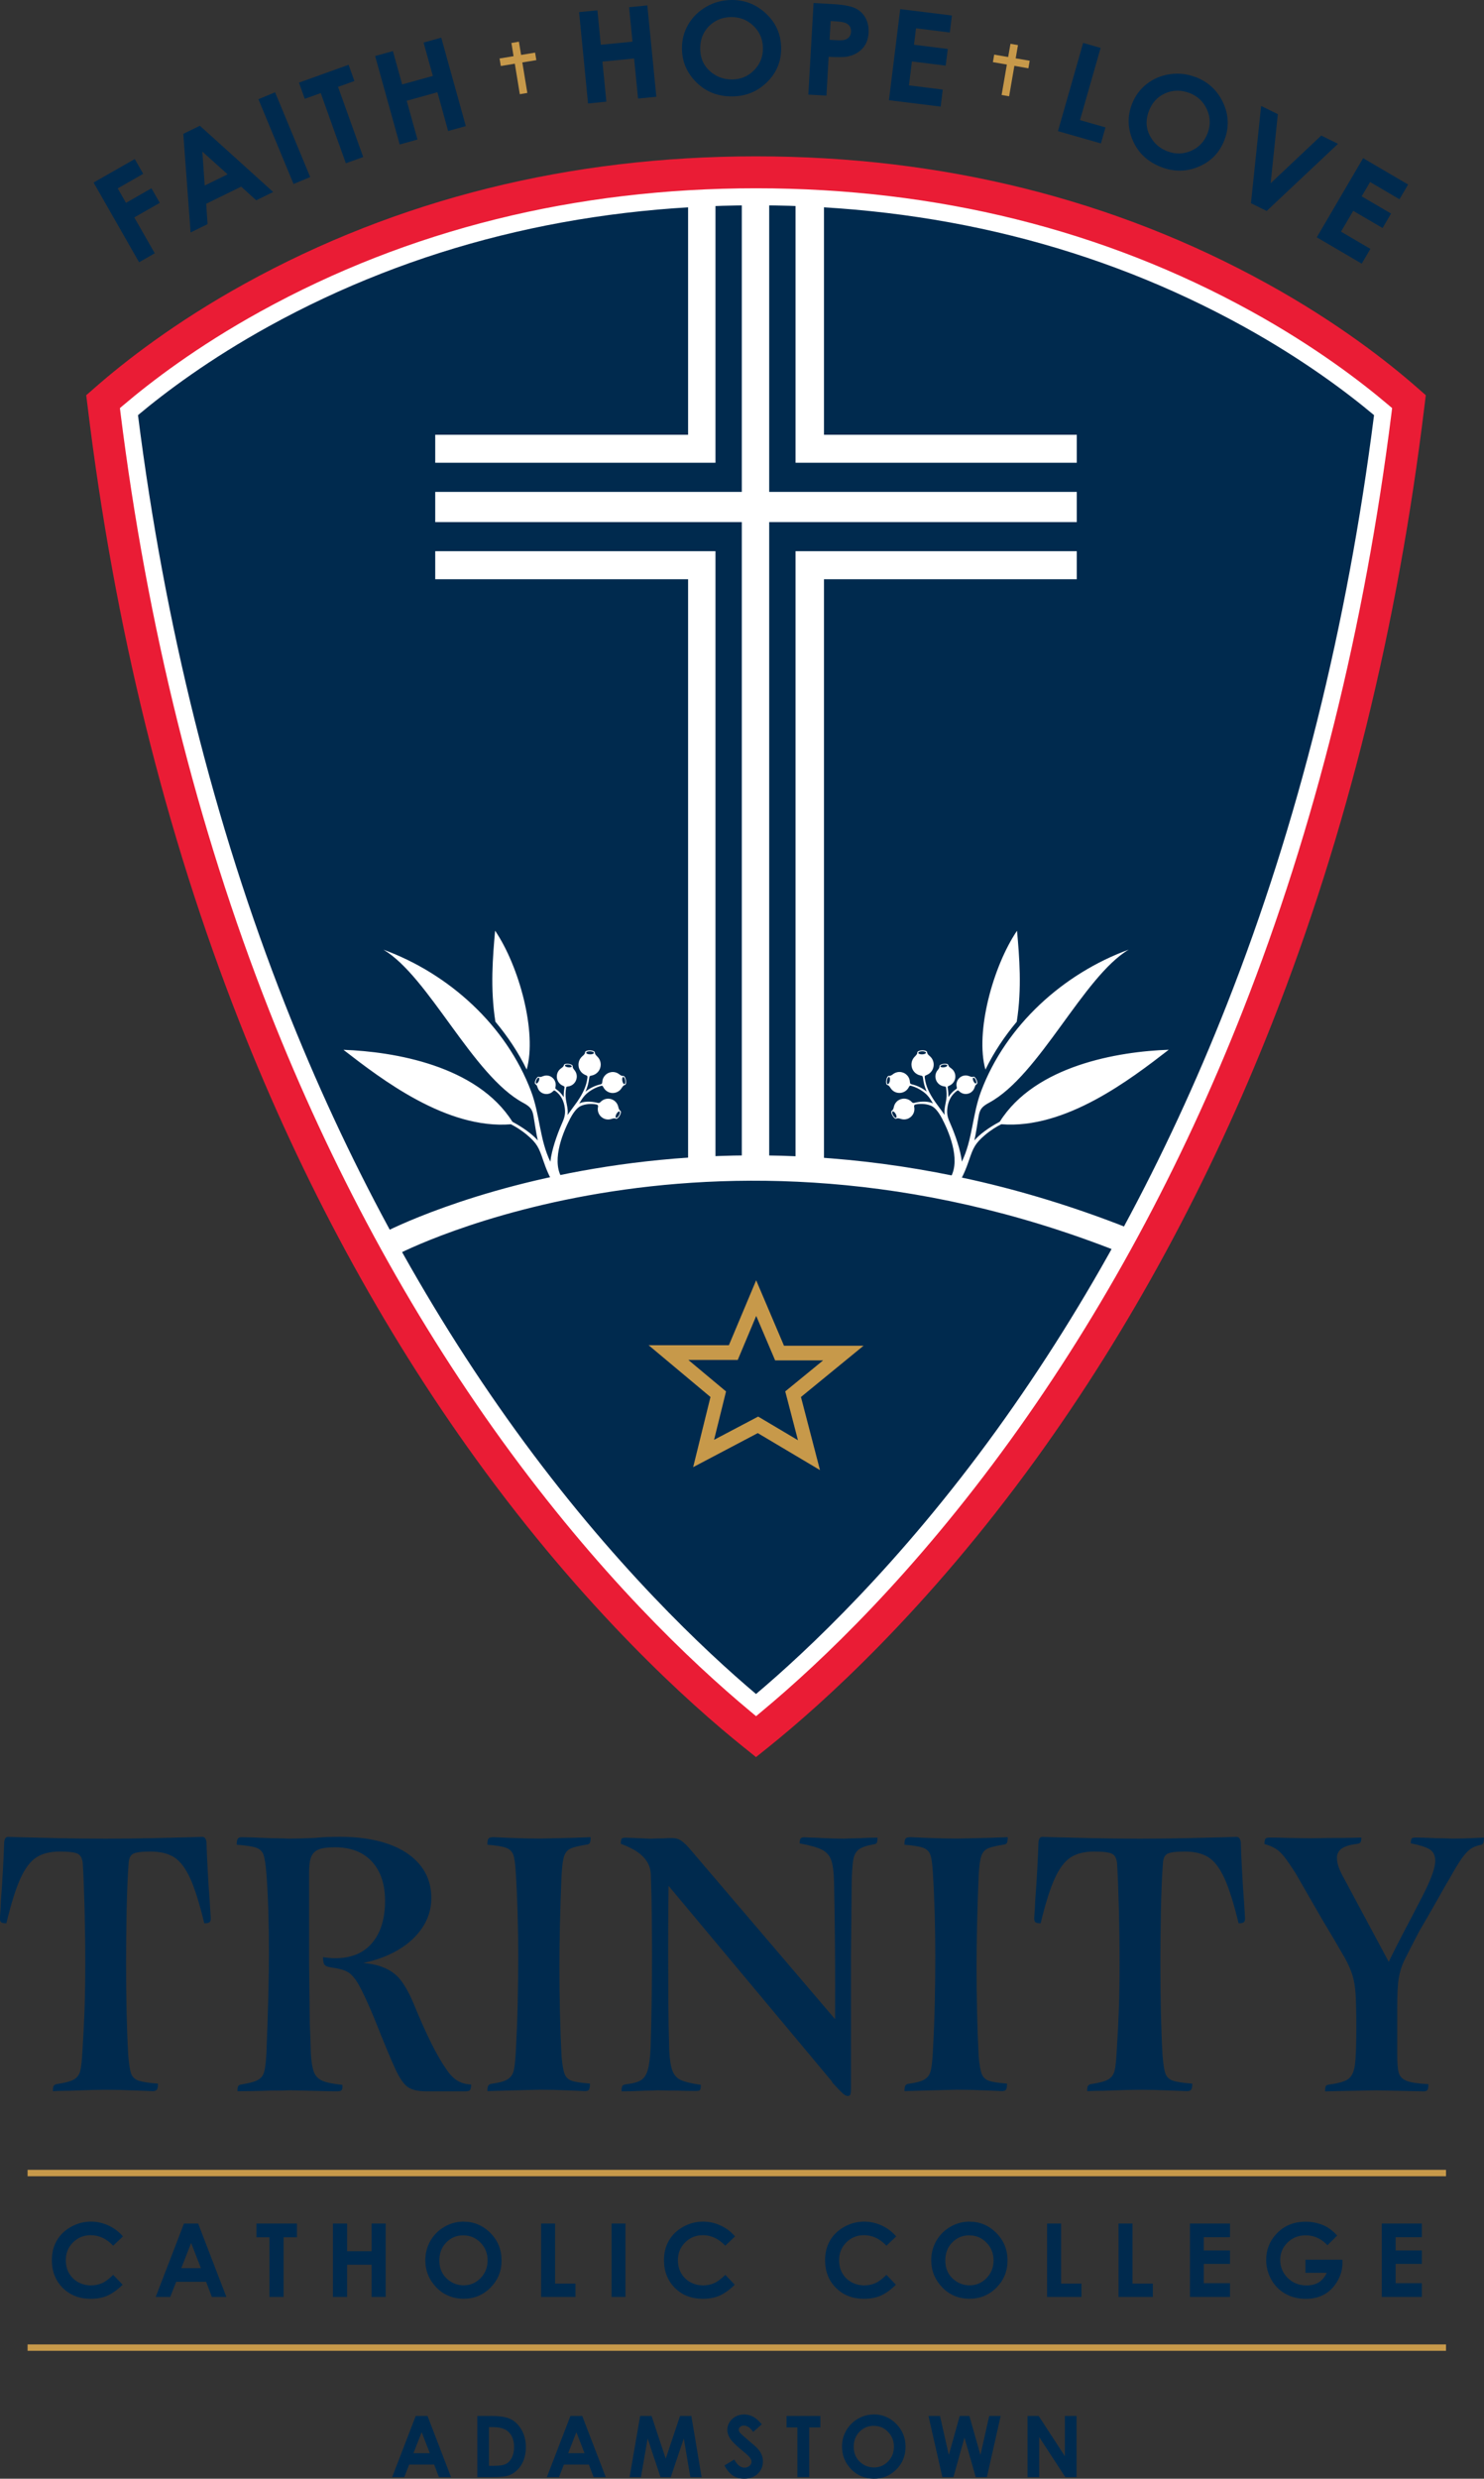 <?xml version="1.0" encoding="UTF-8"?>
<svg id="Layer_2" data-name="Layer 2" xmlns="http://www.w3.org/2000/svg" viewBox="0 0 296.5 494.98">
  <rect x="0" y="0" width="296.5" height="494.98" fill="#333333" stroke="none"/>
  <defs>
    <style>
      .cls-1 {
        fill: #ea1c35;
      }

      .cls-2 {
        fill-rule: evenodd;
      }

      .cls-2, .cls-3 {
        fill: #fff;
      }

      .cls-4 {
        fill: #c7994a;
      }

      .cls-5 {
        fill: #002a4e;
      }
    </style>
  </defs>
  <g id="Layer_1-2" data-name="Layer 1">
    <g>
      <path class="cls-5" d="M18.7,36.45l8.22-4.69,1.69,2.95-5.09,2.91,1.65,2.89,5.09-2.91,1.66,2.91-5.09,2.91,4.09,7.16-3.13,1.79-9.09-15.91Z"/>
      <path class="cls-5" d="M36.62,26.73l3.31-1.62,14.65,13.23-3.39,1.66-3-2.73-6.99,3.42.27,4.07-3.39,1.66-1.46-19.69ZM40.43,30.27l.47,6.78,4.58-2.24-5.05-4.53Z"/>
      <path class="cls-5" d="M51.63,19.81l3.33-1.38,7.02,16.93-3.33,1.38-7.02-16.93Z"/>
      <path class="cls-5" d="M59.73,16.5l9.92-3.56,1.16,3.24-3.27,1.17,5.03,14.01-3.47,1.24-5.02-14.01-3.19,1.14-1.16-3.24Z"/>
      <path class="cls-5" d="M74.95,11.19l3.55-.99,1.85,6.66,6.13-1.7-1.85-6.66,3.53-.98,4.91,17.66-3.53.98-2.15-7.74-6.13,1.7,2.15,7.74-3.55.99-4.91-17.66Z"/>
      <path class="cls-5" d="M115.7,2.42l3.66-.36.68,6.88,6.33-.62-.68-6.88,3.65-.36,1.79,18.24-3.65.36-.79-8-6.33.62.79,8-3.66.36-1.79-18.24Z"/>
      <path class="cls-5" d="M146.06,0c2.7-.04,5.03.87,7,2.72,1.97,1.85,2.97,4.12,3.01,6.82.04,2.67-.89,4.95-2.78,6.83-1.89,1.88-4.2,2.84-6.93,2.88-2.86.04-5.25-.88-7.17-2.75-1.92-1.88-2.9-4.12-2.94-6.74-.02-1.75.39-3.37,1.25-4.85s2.06-2.66,3.59-3.55c1.53-.88,3.19-1.34,4.97-1.36ZM146.07,3.41c-1.77.02-3.24.64-4.43,1.83-1.18,1.2-1.76,2.7-1.74,4.52.03,2.03.81,3.62,2.34,4.78,1.19.91,2.55,1.35,4.07,1.33,1.72-.02,3.18-.64,4.37-1.86,1.19-1.21,1.78-2.69,1.75-4.45-.02-1.74-.66-3.21-1.89-4.4-1.24-1.19-2.73-1.77-4.48-1.75Z"/>
      <path class="cls-5" d="M162.54.6l3.84.22c2.08.12,3.57.39,4.46.81.9.42,1.59,1.06,2.07,1.92.48.86.69,1.86.63,3.01-.07,1.28-.48,2.32-1.22,3.12-.74.81-1.72,1.34-2.93,1.6-.71.15-1.99.17-3.83.07l-.44,7.75-3.62-.21,1.05-18.29ZM165.75,7.95l1.15.07c.91.05,1.54.03,1.9-.08.36-.1.65-.29.87-.57.22-.28.34-.62.36-1.02.04-.71-.21-1.24-.77-1.6-.4-.26-1.16-.43-2.28-.49l-1.02-.06-.21,3.76Z"/>
      <path class="cls-5" d="M179.86,1.82l10.33,1.28-.42,3.39-6.75-.84-.41,3.29,6.75.84-.41,3.33-6.75-.84-.59,4.78,6.75.84-.42,3.4-10.33-1.28,2.25-18.19Z"/>
      <path class="cls-5" d="M216.41,8.57l3.49,1-4.12,14.42,5.09,1.45-.91,3.2-8.58-2.45,5.03-17.62Z"/>
      <path class="cls-5" d="M238.86,15.38c2.52.96,4.36,2.66,5.5,5.1,1.15,2.44,1.24,4.93.29,7.45-.95,2.5-2.65,4.28-5.1,5.33-2.45,1.05-4.95,1.09-7.5.12-2.67-1.02-4.56-2.75-5.66-5.2-1.09-2.45-1.18-4.9-.25-7.34.62-1.64,1.61-2.99,2.95-4.05s2.9-1.72,4.64-1.97c1.75-.25,3.45-.07,5.12.57ZM237.61,18.56c-1.65-.63-3.25-.6-4.79.07s-2.64,1.86-3.28,3.56c-.72,1.89-.58,3.66.42,5.3.77,1.28,1.87,2.19,3.29,2.73,1.61.61,3.19.57,4.75-.11,1.56-.69,2.65-1.85,3.27-3.49.62-1.63.57-3.23-.14-4.79-.71-1.56-1.88-2.66-3.52-3.28Z"/>
      <path class="cls-5" d="M251.96,21.15l3.35,1.65-1.44,13.8,10.11-9.53,3.35,1.65-14.25,13.41-3.14-1.55,2.03-19.42Z"/>
      <path class="cls-5" d="M272.36,31.59l8.98,5.26-1.73,2.94-5.87-3.44-1.68,2.86,5.87,3.44-1.69,2.89-5.87-3.44-2.44,4.16,5.87,3.44-1.73,2.95-8.98-5.26,9.26-15.81Z"/>
    </g>
    <polygon class="cls-4" points="106.91 10.51 104.11 10.97 103.68 8.33 102.18 8.58 102.61 11.22 99.81 11.68 100.06 13.18 102.86 12.72 103.86 18.81 105.36 18.56 104.36 12.47 107.16 12.01 106.91 10.51"/>
    <polygon class="cls-4" points="205.73 12.13 202.93 11.65 203.39 9.01 201.89 8.75 201.43 11.39 198.64 10.91 198.38 12.41 201.17 12.89 200.12 18.97 201.62 19.23 202.67 13.15 205.47 13.64 205.73 12.13"/>
    <path class="cls-5" d="M151.05,35.26c36.51,0,70.21,8.38,100.16,24.9,14.03,7.74,23.92,15.57,29.39,20.38-5.29,43.69-15.41,84.72-30.11,122.07-12.43,31.58-28.16,60.63-46.74,86.34-21.33,29.51-41.64,47.86-52.7,56.74-11.08-8.9-31.39-27.24-52.71-56.74-18.58-25.71-34.31-54.76-46.74-86.34-14.7-37.34-24.82-78.37-30.11-122.06,5.48-4.82,15.37-12.65,29.39-20.39,29.95-16.53,63.65-24.9,100.16-24.9"/>
    <path class="cls-3" d="M227.21,251.48c-83.17-34.63-147.38-1.22-148.02-.88l-2.41-4.5c.66-.35,67.02-34.88,152.39.67l-1.96,4.71Z"/>
    <g>
      <path class="cls-5" d="M10.75,416.53c.09-.19.31-.31.64-.36,1.62-.24,2.76-.55,3.4-.93.65-.38,1.06-.96,1.25-1.72.19-.76.33-2.08.43-3.94.19-2.91.33-5.73.43-8.46.09-2.72.14-5.8.14-9.24s-.05-6.84-.14-10.64c-.1-3.8-.22-6.84-.36-9.14-.1-1-.44-1.65-1.04-1.93-.6-.29-1.78-.43-3.55-.43-1.91,0-3.46.38-4.66,1.15-1.19.76-2.26,2.16-3.19,4.19-.93,2.03-1.88,5.03-2.83,8.99-.48,0-.81-.06-1-.18-.19-.12-.29-.39-.29-.82.09-1.24.17-2.46.21-3.65.14-1.82.28-3.82.4-6.02.12-2.2.2-4.06.25-5.59.05-.33.13-.58.25-.75.12-.17.3-.25.54-.25l2.08.07c1.96.05,4.5.11,7.63.18,3.13.07,6.39.11,9.78.11s6.5-.04,9.6-.11c3.1-.07,5.64-.13,7.59-.18l2.08-.07c.24,0,.43.08.57.25.14.17.24.42.29.75.05,1.58.13,3.49.25,5.73.12,2.25.25,4.28.4,6.09l.21,3.44c0,.43-.1.71-.29.82-.19.12-.52.18-1,.18-.96-3.96-1.9-6.96-2.83-8.99-.93-2.03-1.99-3.43-3.19-4.19-1.19-.76-2.77-1.15-4.73-1.15-1.72,0-2.87.14-3.44.43-.57.29-.88.93-.93,1.93-.19,2.58-.32,5.7-.4,9.35-.07,3.65-.11,7.18-.11,10.57,0,7.12.14,13.23.43,18.34.14,1.77.33,3,.57,3.69.24.69.73,1.17,1.47,1.43.74.26,2.04.47,3.91.61,0,.57-.07.97-.22,1.18s-.43.32-.86.32l-3.44-.14c-2.29-.1-4.28-.14-5.95-.14-1.39,0-3.3.05-5.73.14-1.05.05-1.85.07-2.4.07s-1.35.02-2.4.07c0-.52.05-.88.14-1.07Z"/>
      <path class="cls-5" d="M55.14,417.46c-.74,0-1.68.02-2.83.07-1.57.05-3.2.07-4.87.07,0-.48.05-.81.14-1,.09-.19.33-.31.71-.36,1.53-.24,2.62-.54,3.26-.9.64-.36,1.06-.92,1.25-1.68.19-.76.34-1.98.43-3.65.33-8.31.5-14.98.5-19.99,0-6.26-.17-11.54-.5-15.84-.14-1.81-.34-3.07-.57-3.76s-.72-1.17-1.43-1.43c-.72-.26-2.03-.47-3.94-.61,0-.57.07-.97.21-1.18s.38-.32.72-.32c1.05,0,2.58.05,4.58.14,1,.05,1.83.07,2.47.07s1.47.02,2.47.07c1.39,0,3.1-.05,5.16-.14.86-.09,1.71-.15,2.54-.18.84-.02,1.68-.04,2.54-.04,3.68,0,6.88.48,9.6,1.43,2.72.96,4.84,2.35,6.34,4.19,1.5,1.84,2.26,4.05,2.26,6.63,0,2.25-.67,4.31-2.01,6.2-1.34,1.89-3.21,3.45-5.63,4.69-2.41,1.24-5.22,2.05-8.42,2.44l-.14-.5c2.67,0,4.8.3,6.38.9,1.57.6,2.8,1.47,3.69,2.62.88,1.15,1.73,2.68,2.54,4.59,1.34,3.25,2.54,5.95,3.62,8.1s2.04,3.82,2.9,5.02c.67,1.05,1.4,1.83,2.19,2.33s1.73.78,2.83.82c0,.48-.06.82-.18,1.04s-.42.32-.9.32h-7.95c-1.57,0-2.77-.28-3.58-.82-.81-.55-1.65-1.74-2.51-3.58-.86-1.84-2.29-5.29-4.3-10.35-1.29-3.06-2.29-5.22-3.01-6.49-.72-1.26-1.44-2.11-2.15-2.54-.72-.43-1.79-.74-3.22-.93-.76-.1-1.25-.27-1.47-.54-.22-.26-.32-.78-.32-1.54.33.05.73.1,1.18.14.45.05.87.07,1.25.07,3.2,0,5.66-1.01,7.38-3.05,1.72-2.03,2.58-4.84,2.58-8.42,0-3.3-.87-5.9-2.61-7.81-1.74-1.91-4.22-2.87-7.42-2.87-1.43,0-2.51.14-3.22.43-.72.29-1.22.78-1.5,1.47-.29.69-.43,1.76-.43,3.19v17.41c.05,4.16.09,8.36.14,12.61.09,1.96.17,3.97.21,6.02.1,1.67.3,2.91.61,3.73.31.81.87,1.4,1.68,1.76.81.36,2.15.63,4.01.82.05.48.01.81-.11,1s-.39.29-.82.29c-1.29,0-2.58-.02-3.87-.07-2.01-.05-3.89-.1-5.66-.14-1.15.05-2.09.07-2.83.07Z"/>
      <path class="cls-5" d="M97.56,416.49c.12-.22.37-.35.75-.39,1.43-.19,2.46-.48,3.08-.86.62-.38,1.03-.93,1.22-1.65.19-.72.33-1.91.43-3.58.19-3.49.32-6.72.39-9.71.07-2.98.11-6.17.11-9.57,0-6.21-.17-11.87-.5-16.98-.1-1.62-.26-2.76-.5-3.4-.24-.64-.72-1.1-1.43-1.36-.72-.26-1.96-.47-3.73-.61,0-.62.07-1.03.21-1.22.14-.19.48-.29,1-.29,1.05.05,2.1.1,3.15.14,2.72.1,4.78.14,6.16.14,2.1-.05,4.18-.1,6.24-.14l3.87-.14c0,.53-.05.9-.14,1.11-.1.22-.34.35-.72.39-1.53.24-2.59.5-3.19.79-.6.29-1.02.8-1.26,1.54-.24.74-.41,2.02-.5,3.83-.29,6.78-.43,12.85-.43,18.2,0,6.35.14,12.32.43,17.91.14,1.67.35,2.84.61,3.51.26.67.73,1.12,1.4,1.36.67.24,1.89.43,3.66.57,0,.57-.06.97-.18,1.18-.12.22-.39.32-.82.32l-3.08-.14c-2.29-.1-4.28-.14-5.95-.14-1.91.05-3.82.1-5.73.14l-4.73.14c0-.52.06-.9.18-1.11Z"/>
      <path class="cls-5" d="M168.28,417.93c-.46-.41-1.11-1.09-1.97-2.04l-.07-.21-33.82-40.48,1.22-1.07c-.1,3.3-.14,8.6-.14,15.91,0,3.39.01,6.64.03,9.74.02,3.11.08,6.35.18,9.74.1,1.82.31,3.15.65,4.01.33.86.88,1.47,1.65,1.83.76.36,1.96.66,3.58.9.14,0,.29.02.43.07,0,.53-.05.86-.14,1s-.38.22-.86.22c-1.43,0-2.6-.02-3.51-.07-1.24,0-2.6-.02-4.08-.07-.86.05-1.5.07-1.93.07s-1.08.02-1.94.07c-1.1.05-2.22.07-3.37.07,0-.57.06-.94.18-1.11.12-.17.42-.27.9-.32,1.24-.14,2.17-.41,2.79-.79.62-.38,1.08-1.06,1.36-2.04s.48-2.47.57-4.48c.09-2.87.17-5.98.21-9.35.05-3.37.07-6.34.07-8.92,0-2.15-.01-4.66-.04-7.52-.02-2.87-.08-5.64-.18-8.31,0-1.1-.21-2.03-.64-2.79-.43-.76-1.07-1.46-1.93-2.08-.86-.62-2.01-1.19-3.44-1.72,0-.48.05-.8.14-.97.09-.17.36-.25.79-.25l1.93.07c1.15.05,2.2.1,3.15.14.91-.05,1.77-.07,2.58-.07.38-.05.91-.07,1.57-.07s1.23.13,1.68.39c.46.26,1.01.75,1.68,1.47l30.88,36.18-1.65,2.72c.05-2.58.07-6.23.07-10.96,0-6.97-.07-13.97-.22-20.99-.05-2.01-.24-3.48-.57-4.41-.34-.93-.96-1.62-1.86-2.08-.91-.45-2.39-.87-4.44-1.25,0-.48.06-.8.18-.97.12-.17.39-.25.82-.25.72.05,1.24.07,1.58.07s.86.02,1.58.07c1.96.1,3.51.14,4.66.14.91-.05,1.59-.07,2.04-.07s1.13-.02,2.04-.07c.91-.05,1.79-.07,2.65-.07,0,.53-.05.87-.14,1.04-.1.17-.34.28-.72.32-1.34.24-2.29.57-2.87,1-.57.43-.95,1.12-1.11,2.08-.17.96-.27,2.51-.32,4.66-.05,4.92-.1,9.87-.14,14.83v26.3c0,.48-.04.82-.11,1.04-.07.22-.25.32-.54.32s-.66-.2-1.11-.61Z"/>
      <path class="cls-5" d="M180.89,416.49c.12-.22.37-.35.75-.39,1.44-.19,2.46-.48,3.08-.86.62-.38,1.03-.93,1.22-1.65.19-.72.33-1.91.43-3.58.19-3.49.32-6.72.39-9.71.07-2.98.11-6.17.11-9.57,0-6.21-.17-11.87-.5-16.98-.1-1.62-.26-2.76-.5-3.4-.24-.64-.72-1.1-1.43-1.36-.72-.26-1.96-.47-3.73-.61,0-.62.07-1.03.22-1.22.14-.19.48-.29,1-.29,1.05.05,2.1.1,3.15.14,2.72.1,4.78.14,6.16.14,2.1-.05,4.18-.1,6.23-.14l3.87-.14c0,.53-.05.9-.14,1.11-.1.22-.34.35-.72.39-1.53.24-2.59.5-3.19.79s-1.01.8-1.25,1.54c-.24.74-.41,2.02-.5,3.83-.29,6.78-.43,12.85-.43,18.2,0,6.35.14,12.32.43,17.91.14,1.67.35,2.84.61,3.51.26.67.73,1.12,1.4,1.36.67.24,1.89.43,3.65.57,0,.57-.06.97-.18,1.18s-.4.32-.82.32l-3.08-.14c-2.29-.1-4.28-.14-5.95-.14-1.91.05-3.82.1-5.73.14l-4.73.14c0-.52.06-.9.18-1.11Z"/>
      <path class="cls-5" d="M217.4,416.53c.09-.19.31-.31.64-.36,1.62-.24,2.76-.55,3.4-.93.65-.38,1.06-.96,1.25-1.72.19-.76.33-2.08.43-3.94.19-2.91.33-5.73.43-8.46.09-2.72.14-5.8.14-9.24s-.05-6.84-.14-10.64c-.1-3.8-.22-6.84-.36-9.14-.1-1-.44-1.65-1.04-1.93-.6-.29-1.78-.43-3.55-.43-1.91,0-3.46.38-4.66,1.15-1.19.76-2.26,2.16-3.19,4.19-.93,2.03-1.88,5.03-2.83,8.99-.48,0-.81-.06-1-.18-.19-.12-.29-.39-.29-.82.09-1.24.17-2.46.21-3.65.14-1.82.28-3.82.4-6.02.12-2.2.2-4.06.25-5.59.05-.33.13-.58.25-.75.12-.17.3-.25.54-.25l2.08.07c1.96.05,4.5.11,7.63.18,3.13.07,6.39.11,9.78.11s6.5-.04,9.6-.11c3.1-.07,5.64-.13,7.59-.18l2.08-.07c.24,0,.43.08.57.25.14.17.24.42.29.75.05,1.58.13,3.49.25,5.73.12,2.25.25,4.28.4,6.09l.21,3.44c0,.43-.1.71-.29.82-.19.12-.52.18-1,.18-.96-3.96-1.9-6.96-2.83-8.99-.93-2.03-1.99-3.43-3.19-4.19-1.19-.76-2.77-1.15-4.73-1.15-1.72,0-2.87.14-3.44.43-.57.29-.88.93-.93,1.93-.19,2.58-.32,5.7-.4,9.35-.07,3.65-.11,7.18-.11,10.57,0,7.12.14,13.23.43,18.34.14,1.77.33,3,.57,3.69.24.69.73,1.17,1.47,1.43.74.26,2.04.47,3.91.61,0,.57-.07.97-.22,1.18s-.43.32-.86.32l-3.44-.14c-2.29-.1-4.28-.14-5.95-.14-1.39,0-3.3.05-5.73.14-1.05.05-1.85.07-2.4.07s-1.35.02-2.4.07c0-.52.05-.88.14-1.07Z"/>
      <path class="cls-5" d="M264.9,416.57c.09-.17.36-.27.79-.32,1.81-.24,3.06-.61,3.72-1.11.67-.5,1.1-1.42,1.29-2.76.19-1.34.29-3.85.29-7.52,0-2.91-.05-5.11-.14-6.59-.1-1.48-.3-2.73-.61-3.76-.31-1.03-.8-2.16-1.47-3.4-1.05-1.81-1.84-3.16-2.36-4.05-.53-.88-1.31-2.21-2.37-3.98l-5.16-8.96c-.91-1.43-1.66-2.53-2.26-3.3-.6-.76-1.19-1.33-1.79-1.68-.6-.36-1.33-.66-2.19-.9,0-.52.06-.87.18-1.04.12-.17.42-.25.9-.25,1.39,0,2.53.02,3.44.07l4.8.07c2.25-.05,4.49-.07,6.74-.07l3.3-.07c0,.48-.06.8-.18.97-.12.17-.42.27-.9.32-1.39.19-2.36.51-2.94.97-.57.45-.86,1.04-.86,1.76,0,.62.12,1.27.36,1.93.24.67.64,1.5,1.22,2.51l.07.14,9.53,17.77-1.72.29c1.39-2.96,3.23-6.59,5.52-10.89l2.15-4.16c1.67-3.25,2.51-5.56,2.51-6.95,0-1.1-.38-1.87-1.15-2.33-.76-.45-2.01-.85-3.73-1.18,0-.43.05-.73.14-.9.09-.17.33-.25.72-.25,1,0,2.01.02,3.01.07,1,.05,1.76.07,2.26.07s1.23.02,2.18.07c1.43,0,3.03-.05,4.8-.14l1.5-.07c0,.53-.05.9-.14,1.11-.1.22-.31.35-.64.39-.77.14-1.42.42-1.97.82-.55.41-1.13,1.05-1.75,1.94-.62.88-1.43,2.23-2.44,4.05l-.65,1.08c-1.96,3.49-3.72,6.57-5.3,9.24-1.67,3.2-2.7,5.21-3.08,6.02-.48,1-.83,2.13-1.04,3.37-.22,1.24-.32,3.27-.32,6.09v9.17c0,1.77.11,3.01.32,3.73.21.72.74,1.24,1.58,1.58.84.33,2.28.55,4.33.65,0,.57-.06.96-.18,1.15-.12.19-.37.29-.75.29l-3.37-.07c-2.15-.05-4.2-.1-6.16-.14-2.29.05-4.58.1-6.88.14l-3.3.07c0-.52.05-.87.14-1.04Z"/>
    </g>
    <g>
      <path class="cls-5" d="M24.56,446.59l-1.95,1.86c-1.33-1.4-2.82-2.1-4.48-2.1-1.4,0-2.58.48-3.54,1.44-.96.96-1.44,2.14-1.44,3.54,0,.98.21,1.85.64,2.6s1.03,1.35,1.8,1.79c.78.43,1.64.65,2.59.65.81,0,1.55-.15,2.22-.45.67-.3,1.41-.85,2.21-1.65l1.89,1.97c-1.08,1.06-2.11,1.79-3.07,2.2s-2.06.61-3.3.61c-2.28,0-4.14-.72-5.59-2.17-1.45-1.45-2.18-3.3-2.18-5.56,0-1.46.33-2.76.99-3.9s1.61-2.05,2.84-2.74,2.56-1.04,3.98-1.04c1.21,0,2.38.26,3.49.77,1.12.51,2.08,1.24,2.89,2.18Z"/>
      <path class="cls-5" d="M36.76,444.02h2.83l5.64,14.66h-2.9l-1.15-3.02h-5.98l-1.19,3.02h-2.9l5.65-14.66ZM38.19,447.9l-1.97,5.03h3.92l-1.95-5.03Z"/>
      <path class="cls-5" d="M51.23,444.02h8.1v2.75h-2.67v11.91h-2.83v-11.91h-2.6v-2.75Z"/>
      <path class="cls-5" d="M66.52,444.02h2.83v5.53h4.89v-5.53h2.82v14.66h-2.82v-6.43h-4.89v6.43h-2.83v-14.66Z"/>
      <path class="cls-5" d="M92.62,443.65c2.07,0,3.86.75,5.35,2.25s2.24,3.33,2.24,5.49-.74,3.95-2.21,5.43-3.26,2.22-5.36,2.22-4.03-.76-5.48-2.28-2.18-3.33-2.18-5.42c0-1.4.34-2.69,1.02-3.87.68-1.18,1.61-2.11,2.8-2.8,1.19-.69,2.46-1.03,3.83-1.03ZM92.59,446.38c-1.36,0-2.5.47-3.42,1.42-.93.94-1.39,2.14-1.39,3.6,0,1.62.58,2.9,1.75,3.85.9.74,1.94,1.11,3.11,1.11,1.32,0,2.45-.48,3.38-1.44s1.4-2.14,1.4-3.54-.47-2.58-1.41-3.54-2.08-1.45-3.42-1.45Z"/>
      <path class="cls-5" d="M108.12,444.02h2.79v12h4.07v2.66h-6.86v-14.66Z"/>
      <path class="cls-5" d="M122.19,444.02h2.77v14.66h-2.77v-14.66Z"/>
      <path class="cls-5" d="M146.86,446.59l-1.95,1.86c-1.33-1.4-2.82-2.1-4.48-2.1-1.4,0-2.58.48-3.54,1.44-.96.96-1.44,2.14-1.44,3.54,0,.98.21,1.85.64,2.6s1.03,1.35,1.8,1.79c.78.43,1.64.65,2.59.65.81,0,1.55-.15,2.22-.45.67-.3,1.41-.85,2.21-1.65l1.89,1.97c-1.08,1.06-2.11,1.79-3.07,2.2s-2.06.61-3.3.61c-2.28,0-4.14-.72-5.59-2.17s-2.18-3.3-2.18-5.56c0-1.46.33-2.76.99-3.9s1.61-2.05,2.84-2.74,2.56-1.04,3.98-1.04c1.21,0,2.38.26,3.49.77,1.12.51,2.08,1.24,2.89,2.18Z"/>
      <path class="cls-5" d="M179.06,446.59l-1.95,1.86c-1.33-1.4-2.82-2.1-4.48-2.1-1.4,0-2.58.48-3.54,1.44-.96.96-1.44,2.14-1.44,3.54,0,.98.21,1.85.64,2.6s1.02,1.35,1.8,1.79c.78.43,1.64.65,2.59.65.81,0,1.55-.15,2.22-.45.67-.3,1.41-.85,2.21-1.65l1.89,1.97c-1.08,1.06-2.11,1.79-3.07,2.2s-2.06.61-3.3.61c-2.28,0-4.14-.72-5.6-2.17s-2.18-3.3-2.18-5.56c0-1.46.33-2.76.99-3.9s1.61-2.05,2.84-2.74,2.56-1.04,3.98-1.04c1.21,0,2.37.26,3.49.77,1.12.51,2.08,1.24,2.9,2.18Z"/>
      <path class="cls-5" d="M193.71,443.65c2.07,0,3.86.75,5.35,2.25,1.49,1.5,2.24,3.33,2.24,5.49s-.74,3.95-2.21,5.43c-1.47,1.48-3.26,2.22-5.36,2.22-2.2,0-4.03-.76-5.48-2.28-1.46-1.52-2.19-3.33-2.19-5.42,0-1.4.34-2.69,1.02-3.87.68-1.18,1.61-2.11,2.8-2.8s2.46-1.03,3.84-1.03ZM193.68,446.38c-1.36,0-2.5.47-3.42,1.42-.93.94-1.39,2.14-1.39,3.6,0,1.62.58,2.9,1.75,3.85.9.74,1.94,1.11,3.11,1.11,1.32,0,2.45-.48,3.38-1.44.93-.96,1.4-2.14,1.4-3.54s-.47-2.58-1.41-3.54c-.94-.97-2.08-1.45-3.42-1.45Z"/>
      <path class="cls-5" d="M209.21,444.02h2.79v12h4.07v2.66h-6.86v-14.66Z"/>
      <path class="cls-5" d="M223.48,444.02h2.79v12h4.07v2.66h-6.86v-14.66Z"/>
      <path class="cls-5" d="M237.75,444.02h8v2.73h-5.23v2.65h5.23v2.68h-5.23v3.86h5.23v2.74h-8v-14.66Z"/>
      <path class="cls-5" d="M267.18,446.41l-1.96,1.94c-1.24-1.32-2.69-1.97-4.35-1.97-1.44,0-2.65.48-3.63,1.44-.97.96-1.46,2.12-1.46,3.49s.51,2.61,1.52,3.6,2.26,1.47,3.74,1.47c.97,0,1.78-.2,2.44-.61s1.19-1.04,1.6-1.9h-4.25v-2.62h7.37l.02.62c0,1.28-.33,2.5-1,3.65s-1.52,2.03-2.58,2.63-2.3.91-3.72.91c-1.52,0-2.88-.33-4.07-.99s-2.14-1.6-2.83-2.83-1.04-2.54-1.04-3.96c0-1.94.64-3.63,1.92-5.06,1.52-1.71,3.5-2.56,5.94-2.56,1.28,0,2.47.24,3.58.71.94.4,1.85,1.08,2.75,2.05Z"/>
      <path class="cls-5" d="M276.08,444.02h8v2.73h-5.23v2.65h5.23v2.68h-5.23v3.86h5.23v2.74h-8v-14.66Z"/>
    </g>
    <rect class="cls-4" x="5.51" y="433.3" width="283.4" height="1.28"/>
    <rect class="cls-4" x="5.51" y="468.16" width="283.4" height="1.28"/>
    <g>
      <polygon class="cls-3" points="153.68 35.8 148.21 35.8 148.21 98.23 86.96 98.23 86.96 104.26 148.21 104.26 148.21 232.35 153.68 232.35 153.68 104.26 215.14 104.26 215.14 98.23 153.68 98.23 153.68 35.8"/>
      <polygon class="cls-3" points="164.63 86.82 164.63 35.8 158.95 35.8 158.95 92.41 215.14 92.41 215.14 86.82 164.63 86.82"/>
      <polygon class="cls-3" points="142.95 35.8 137.48 35.8 137.48 86.82 86.96 86.82 86.96 92.41 142.95 92.41 142.95 35.8"/>
      <polygon class="cls-3" points="86.96 115.67 137.48 115.67 137.48 232.35 142.95 232.35 142.95 110.07 86.96 110.07 86.96 115.67"/>
      <polygon class="cls-3" points="158.95 232.35 164.63 232.35 164.63 115.67 215.14 115.67 215.14 110.07 158.95 110.07 158.95 232.35"/>
    </g>
    <path class="cls-1" d="M151.05,350.88l-2.53-2.03c-10.57-8.49-31.56-27.24-53.45-57.53-18.78-25.99-34.67-55.34-47.22-87.23-14.81-37.63-25.03-79.03-30.36-123.06l-.26-2.11,1.6-1.4c5.95-5.23,16-13.1,30.11-20.89,30.55-16.86,64.91-25.41,102.11-25.41s71.56,8.55,102.11,25.41c14.11,7.79,24.16,15.66,30.11,20.89l1.6,1.4-.26,2.11c-5.33,44.03-15.55,85.43-30.36,123.06-12.55,31.89-28.44,61.24-47.22,87.23-21.89,30.29-42.89,49.04-53.45,57.53l-2.53,2.03ZM25.77,82.19c5.32,42.55,15.27,82.56,29.6,118.94,12.31,31.26,27.87,60.01,46.26,85.46,19.7,27.26,38.59,44.88,49.43,53.9,10.84-9.02,29.73-26.63,49.43-53.9,18.38-25.44,33.95-54.19,46.25-85.46,14.32-36.39,24.28-76.39,29.6-118.94-5.78-4.91-14.8-11.72-27.08-18.49-29.34-16.19-62.39-24.4-98.21-24.4s-68.86,8.21-98.21,24.4c-12.27,6.77-21.3,13.58-27.08,18.5Z"/>
    <path class="cls-4" d="M163.82,293.56l-12.42-7.38-12.91,6.8,3.46-14.01-12.36-10.34h16.04s5.45-12.97,5.45-12.97l5.56,13.07h15.9l-12.51,10.24,3.8,14.59ZM151.48,282.88l7.95,4.72-2.54-9.75,7.57-6.19h-9.59l-3.78-8.88-3.69,8.79h-9.87s7.53,6.29,7.53,6.29l-2.39,9.66,8.81-4.64Z"/>
    <path class="cls-3" d="M151.05,342.7l-1.09-.91c-12.06-10.03-30.47-27.57-49.73-54.21-18.47-25.56-34.1-54.43-46.46-85.83-14.37-36.51-24.36-76.67-29.7-119.35l-.11-.91.7-.59c5.5-4.67,14.7-11.71,27.36-18.69,29.6-16.33,62.92-24.61,99.03-24.61s69.43,8.28,99.03,24.61c12.65,6.98,21.86,14.02,27.36,18.69l.7.59-.11.91c-5.34,42.69-15.33,82.85-29.7,119.36-12.36,31.4-27.99,60.27-46.46,85.83-19.26,26.65-37.67,44.19-49.72,54.21l-1.09.91ZM27.57,82.9c5.33,42.06,15.21,81.63,29.37,117.62,12.25,31.13,27.75,59.76,46.05,85.08,19.33,26.74,38,44.19,48.06,52.68,10.05-8.48,28.72-25.93,48.05-52.68,18.3-25.32,33.8-53.95,46.05-85.08,14.17-35.98,24.05-75.55,29.38-117.62-5.44-4.56-14.21-11.15-26.09-17.71-29.09-16.05-61.86-24.19-97.39-24.19s-68.3,8.14-97.39,24.19c-11.88,6.56-20.65,13.15-26.09,17.71Z"/>
    <g>
      <path class="cls-5" d="M83.06,482.45h2.36l4.7,12.22h-2.42l-.96-2.52h-4.98l-.99,2.52h-2.42l4.71-12.22ZM84.25,485.69l-1.64,4.19h3.27l-1.63-4.19Z"/>
      <path class="cls-5" d="M95.38,482.45h2.76c1.78,0,3.09.22,3.96.66.86.44,1.57,1.16,2.13,2.15.56.99.84,2.15.84,3.47,0,.94-.16,1.81-.47,2.6-.31.79-.74,1.44-1.3,1.96-.55.52-1.15.88-1.79,1.08-.64.2-1.75.3-3.34.3h-2.8v-12.22ZM97.69,484.69v7.71h1.08c1.06,0,1.83-.12,2.31-.37.48-.24.87-.65,1.17-1.23s.46-1.29.46-2.13c0-1.3-.36-2.3-1.09-3.02-.65-.64-1.7-.97-3.15-.97h-.79Z"/>
      <path class="cls-5" d="M113.97,482.45h2.36l4.7,12.22h-2.42l-.96-2.52h-4.98l-.99,2.52h-2.42l4.71-12.22ZM115.16,485.69l-1.64,4.19h3.27l-1.63-4.19Z"/>
      <path class="cls-5" d="M127.91,482.45h2.27l2.83,8.52,2.86-8.52h2.26l2.05,12.22h-2.25l-1.31-7.72-2.6,7.72h-2.05l-2.57-7.72-1.34,7.72h-2.27l2.11-12.22Z"/>
      <path class="cls-5" d="M152.21,484.11l-1.72,1.52c-.6-.84-1.22-1.26-1.85-1.26-.31,0-.55.08-.75.25-.19.16-.29.35-.29.55s.07.4.21.58c.19.24.76.77,1.71,1.57.89.74,1.43,1.21,1.61,1.4.47.48.81.93,1,1.37.2.44.3.91.3,1.43,0,1-.35,1.83-1.04,2.48s-1.6.98-2.71.98c-.87,0-1.63-.21-2.27-.64-.65-.43-1.2-1.1-1.66-2.01l1.95-1.18c.59,1.08,1.26,1.62,2.03,1.62.4,0,.73-.12,1.01-.35.27-.23.41-.5.41-.81,0-.28-.1-.55-.31-.83-.21-.28-.66-.7-1.36-1.27-1.33-1.08-2.19-1.92-2.58-2.51-.39-.59-.58-1.18-.58-1.76,0-.85.32-1.57.97-2.18.65-.61,1.44-.91,2.39-.91.61,0,1.19.14,1.74.42s1.15.8,1.79,1.54Z"/>
      <path class="cls-5" d="M157.16,482.45h6.75v2.29h-2.23v9.92h-2.36v-9.92h-2.17v-2.29Z"/>
      <path class="cls-5" d="M174.6,482.14c1.73,0,3.22.63,4.46,1.88s1.87,2.78,1.87,4.58-.61,3.29-1.84,4.53-2.72,1.85-4.47,1.85-3.36-.63-4.57-1.9c-1.21-1.27-1.82-2.77-1.82-4.52,0-1.17.28-2.24.85-3.22.57-.98,1.34-1.76,2.33-2.33.99-.57,2.05-.86,3.19-.86ZM174.58,484.42c-1.13,0-2.08.39-2.85,1.18-.77.79-1.16,1.79-1.16,3,0,1.35.49,2.42,1.46,3.21.75.61,1.62.92,2.59.92,1.1,0,2.04-.4,2.82-1.2s1.16-1.78,1.16-2.95-.39-2.15-1.17-2.95c-.78-.81-1.73-1.21-2.85-1.21Z"/>
      <path class="cls-5" d="M185.52,482.45h2.29l1.76,7.8,2.18-7.8h1.93l2.21,7.8,1.75-7.8h2.29l-2.75,12.22h-2.23l-2.25-7.9-2.21,7.9h-2.21l-2.77-12.22Z"/>
      <path class="cls-5" d="M205.3,482.45h2.23l5.23,8.04v-8.04h2.33v12.22h-2.24l-5.22-8.01v8.01h-2.33v-12.22Z"/>
    </g>
    <path class="cls-2" d="M113.81,223.56c.53-1.01,1.28-2.24,2.18-2.68.84-.41,2.08-.54,3.16-.33.28.05.39.22.33.49-.19.86.19,1.78,1,2.24.51.29,1.08.34,1.6.19.41-.12.65-.22.97-.07.18.1.52-.17.77-.61.25-.44.31-.87.13-.97-.29-.2-.33-.45-.44-.87-.14-.52-.47-.99-.98-1.28-.85-.49-1.9-.3-2.55.39-.24.25-.38.22-.72.14-1.28-.32-2.81-.27-3.54.17.61-1.01,1.02-1.68,2.02-2.4.68-.49,1.47-.88,2.28-1.11.31-.09.39-.04.52.23.4.82,1.32,1.32,2.26,1.14.58-.11,1.06-.44,1.36-.89.24-.36.36-.59.7-.68.2-.04.29-.47.2-.97-.09-.5-.33-.87-.53-.84-.36.03-.54-.13-.9-.39-.44-.32-1.01-.46-1.59-.35-.97.18-1.66,1-1.71,1.95-.01.27-.07.41-.34.47-1.12.26-2.2.78-3.01,1.47.41-.94.61-1.71.74-2.71.06-.42.11-.44.52-.52.99-.2,1.75-1.06,1.78-2.11.02-.62-.22-1.2-.62-1.61-.32-.33-.53-.5-.55-.88,0-.22-.43-.41-.96-.42-.54-.02-.98.15-.99.37-.04.38-.26.54-.6.85-.43.39-.7.95-.72,1.57-.03.95.54,1.79,1.38,2.13.36.15.46.18.4.6-.12.85-.31,1.52-.6,2.2-.36.85-.84,1.66-1.36,2.42-.06.09-.12.18-.19.27-.52.74-1.07,1.44-1.59,2.18-.07.11-.15.21-.22.32.09-.68,0-1.38-.15-2.11-.14-.73-.28-1.29-.25-2.18,0-.33.04-.69.1-1.07.04-.28.08-.31.36-.34.89-.09,1.63-.78,1.76-1.71.08-.56-.08-1.09-.4-1.5-.25-.33-.42-.5-.4-.84.03-.19-.34-.41-.82-.47-.48-.07-.89.04-.92.23-.08.33-.29.45-.62.7-.42.31-.72.78-.79,1.33-.13.93.4,1.79,1.23,2.13.27.11.32.15.27.44-.12.69-.15,1.32-.14,1.83-.37-.61-.86-1.14-1.46-1.56-.27-.19-.25-.21-.18-.52.18-.83-.23-1.7-1.03-2.08-.47-.22-.99-.22-1.44-.05-.36.14-.56.24-.86.13-.17-.08-.45.19-.64.6-.19.41-.21.8-.04.88.27.16.33.38.45.74.16.45.5.85.97,1.06.74.34,1.6.15,2.13-.42.15-.16.25-.15.43-.02,1.05.77,1.69,1.9,1.88,3.37.18,1.39-.12,2.1-.65,3.31-.85,1.93-1.99,5.11-2.23,7.45-2.14-4.36-2.1-9.44-3.86-14.09-4.97-13.13-16.4-23.47-29.49-28.26,9.07,5.38,17.84,25.18,27.93,30.59,1.46.78,1.82,1.35,2.05,2.64.29,1.62.49,3.25.86,4.87-1.01-1.16-2.81-2.52-5.07-3.73-7.07-11.22-23.64-14.01-33.76-14.37,7.72,5.98,20.66,15.9,33.45,14.87.84.41,2.12,1.18,3.29,2.18,1.95,1.65,2.34,2.57,3.15,4.97.59,1.76,1.28,3.4,2.14,4.74l1.86-.81c-2.43-3.28-.32-8.9,1.31-12.02h0ZM98.98,204.04c-1.06-6.65-.52-13.04-.06-18.19,4.8,7.08,8.41,20.29,6.31,27.73-1.66-3.42-3.81-6.62-6.25-9.55h0ZM123.17,222.43c.2-.34.47-.56.61-.48.14.08.09.42-.1.77-.2.34-.47.56-.61.48-.14-.08-.09-.42.1-.77h0ZM124.34,215.83c-.07-.39,0-.74.16-.77.16-.03.35.27.42.66.07.39,0,.74-.16.77-.16.03-.35-.27-.42-.66h0ZM107.64,215.89c.15-.32.16-.63.03-.69-.13-.06-.36.15-.5.47-.15.32-.16.63-.03.69.13.06.36-.15.5-.47h0ZM113.52,213.14c-.38-.05-.67-.22-.65-.37.02-.15.34-.23.72-.18.38.05.67.22.65.37-.02.15-.34.23-.72.18h0ZM117.88,210.55c-.42-.01-.77-.16-.76-.33,0-.17.35-.3.78-.29.42.01.77.16.76.33,0,.17-.35.3-.78.29h0Z"/>
    <path class="cls-2" d="M188.31,223.56c1.63,3.12,3.74,8.74,1.31,12.02l1.86.81c.85-1.34,1.55-2.98,2.14-4.74.81-2.4,1.2-3.31,3.15-4.97,1.17-1,2.44-1.77,3.29-2.18,12.79,1.03,25.73-8.9,33.45-14.87-10.12.35-26.69,3.15-33.76,14.37-2.26,1.2-4.06,2.56-5.07,3.73.37-1.63.57-3.26.86-4.87.23-1.29.59-1.85,2.05-2.64,10.08-5.41,18.85-25.2,27.93-30.59-13.09,4.78-24.53,15.13-29.49,28.26-1.76,4.64-1.71,9.73-3.86,14.09-.23-2.33-1.38-5.51-2.23-7.45-.53-1.21-.83-1.92-.65-3.31.19-1.47.83-2.6,1.88-3.37.18-.13.28-.14.43.02.53.57,1.39.76,2.13.42.47-.22.81-.61.97-1.06.13-.36.18-.58.45-.74.17-.08.15-.47-.04-.88-.19-.41-.47-.68-.64-.6-.3.11-.5,0-.86-.13-.45-.17-.97-.17-1.44.05-.8.37-1.22,1.25-1.03,2.08.07.31.09.33-.18.52-.61.42-1.09.96-1.46,1.56,0-.51-.02-1.14-.14-1.83-.05-.3,0-.33.27-.44.83-.34,1.36-1.2,1.23-2.13-.08-.56-.38-1.03-.79-1.33-.33-.24-.54-.37-.62-.7-.03-.19-.44-.3-.92-.23-.48.07-.85.28-.82.47.02.34-.15.51-.4.84-.32.41-.48.94-.4,1.5.13.93.87,1.61,1.76,1.71.28.03.32.06.36.34.06.38.09.74.1,1.07.03.89-.11,1.45-.25,2.18-.14.73-.24,1.43-.15,2.11-.07-.11-.15-.22-.22-.32-.52-.74-1.07-1.45-1.59-2.18-.06-.09-.13-.18-.19-.27-.52-.76-1-1.57-1.36-2.42-.29-.68-.48-1.35-.6-2.2-.06-.42.04-.46.4-.6.84-.34,1.41-1.17,1.38-2.13-.02-.62-.29-1.18-.72-1.57-.34-.31-.56-.47-.6-.85,0-.22-.45-.38-.99-.37-.54.02-.97.21-.96.42-.02.38-.23.55-.55.88-.4.42-.64.99-.62,1.61.03,1.05.79,1.91,1.78,2.11.41.08.46.1.52.52.13.99.33,1.77.74,2.71-.81-.69-1.89-1.21-3.01-1.47-.27-.06-.33-.2-.34-.47-.05-.95-.74-1.77-1.71-1.95-.58-.11-1.14.04-1.59.35-.35.25-.54.42-.9.39-.2-.04-.44.34-.53.84-.09.5,0,.93.2.97.34.1.46.32.7.68.3.45.78.79,1.36.89.95.17,1.86-.32,2.26-1.14.13-.27.21-.32.52-.23.81.23,1.6.62,2.28,1.11,1.01.72,1.42,1.39,2.02,2.4-.73-.44-2.26-.49-3.54-.17-.34.09-.48.12-.72-.14-.64-.69-1.69-.87-2.55-.39-.51.29-.85.76-.98,1.28-.11.42-.14.66-.44.87-.18.1-.12.54.13.97.25.44.59.71.77.61.32-.15.55-.05.97.07.52.15,1.1.1,1.6-.19.81-.46,1.19-1.38,1-2.24-.06-.28.05-.44.33-.49,1.08-.21,2.33-.08,3.16.33.9.44,1.65,1.67,2.18,2.68h0ZM203.14,204.04c-2.44,2.92-4.59,6.12-6.25,9.55-2.1-7.45,1.51-20.65,6.31-27.73.46,5.15,1,11.54-.06,18.19h0ZM178.95,222.43c.2.34.24.69.1.77-.14.08-.41-.14-.61-.48-.2-.34-.24-.69-.1-.77.14-.08.41.14.61.48h0ZM177.79,215.83c-.07.39-.26.69-.42.66-.16-.03-.23-.37-.16-.77.07-.39.26-.69.42-.66.16.03.23.37.16.77h0ZM194.49,215.89c.15.32.37.53.5.47.13-.06.12-.37-.03-.69-.15-.32-.37-.53-.5-.47-.13.06-.12.37.03.69h0ZM188.61,213.14c-.38.05-.7-.03-.72-.18-.02-.15.27-.32.65-.37.38-.05.7.03.72.18.02.15-.27.32-.65.37h0ZM184.25,210.55c-.42.01-.77-.12-.78-.29,0-.17.34-.32.76-.33.42-.01.77.12.78.29,0,.17-.34.32-.76.33h0Z"/>
  </g>
</svg>
